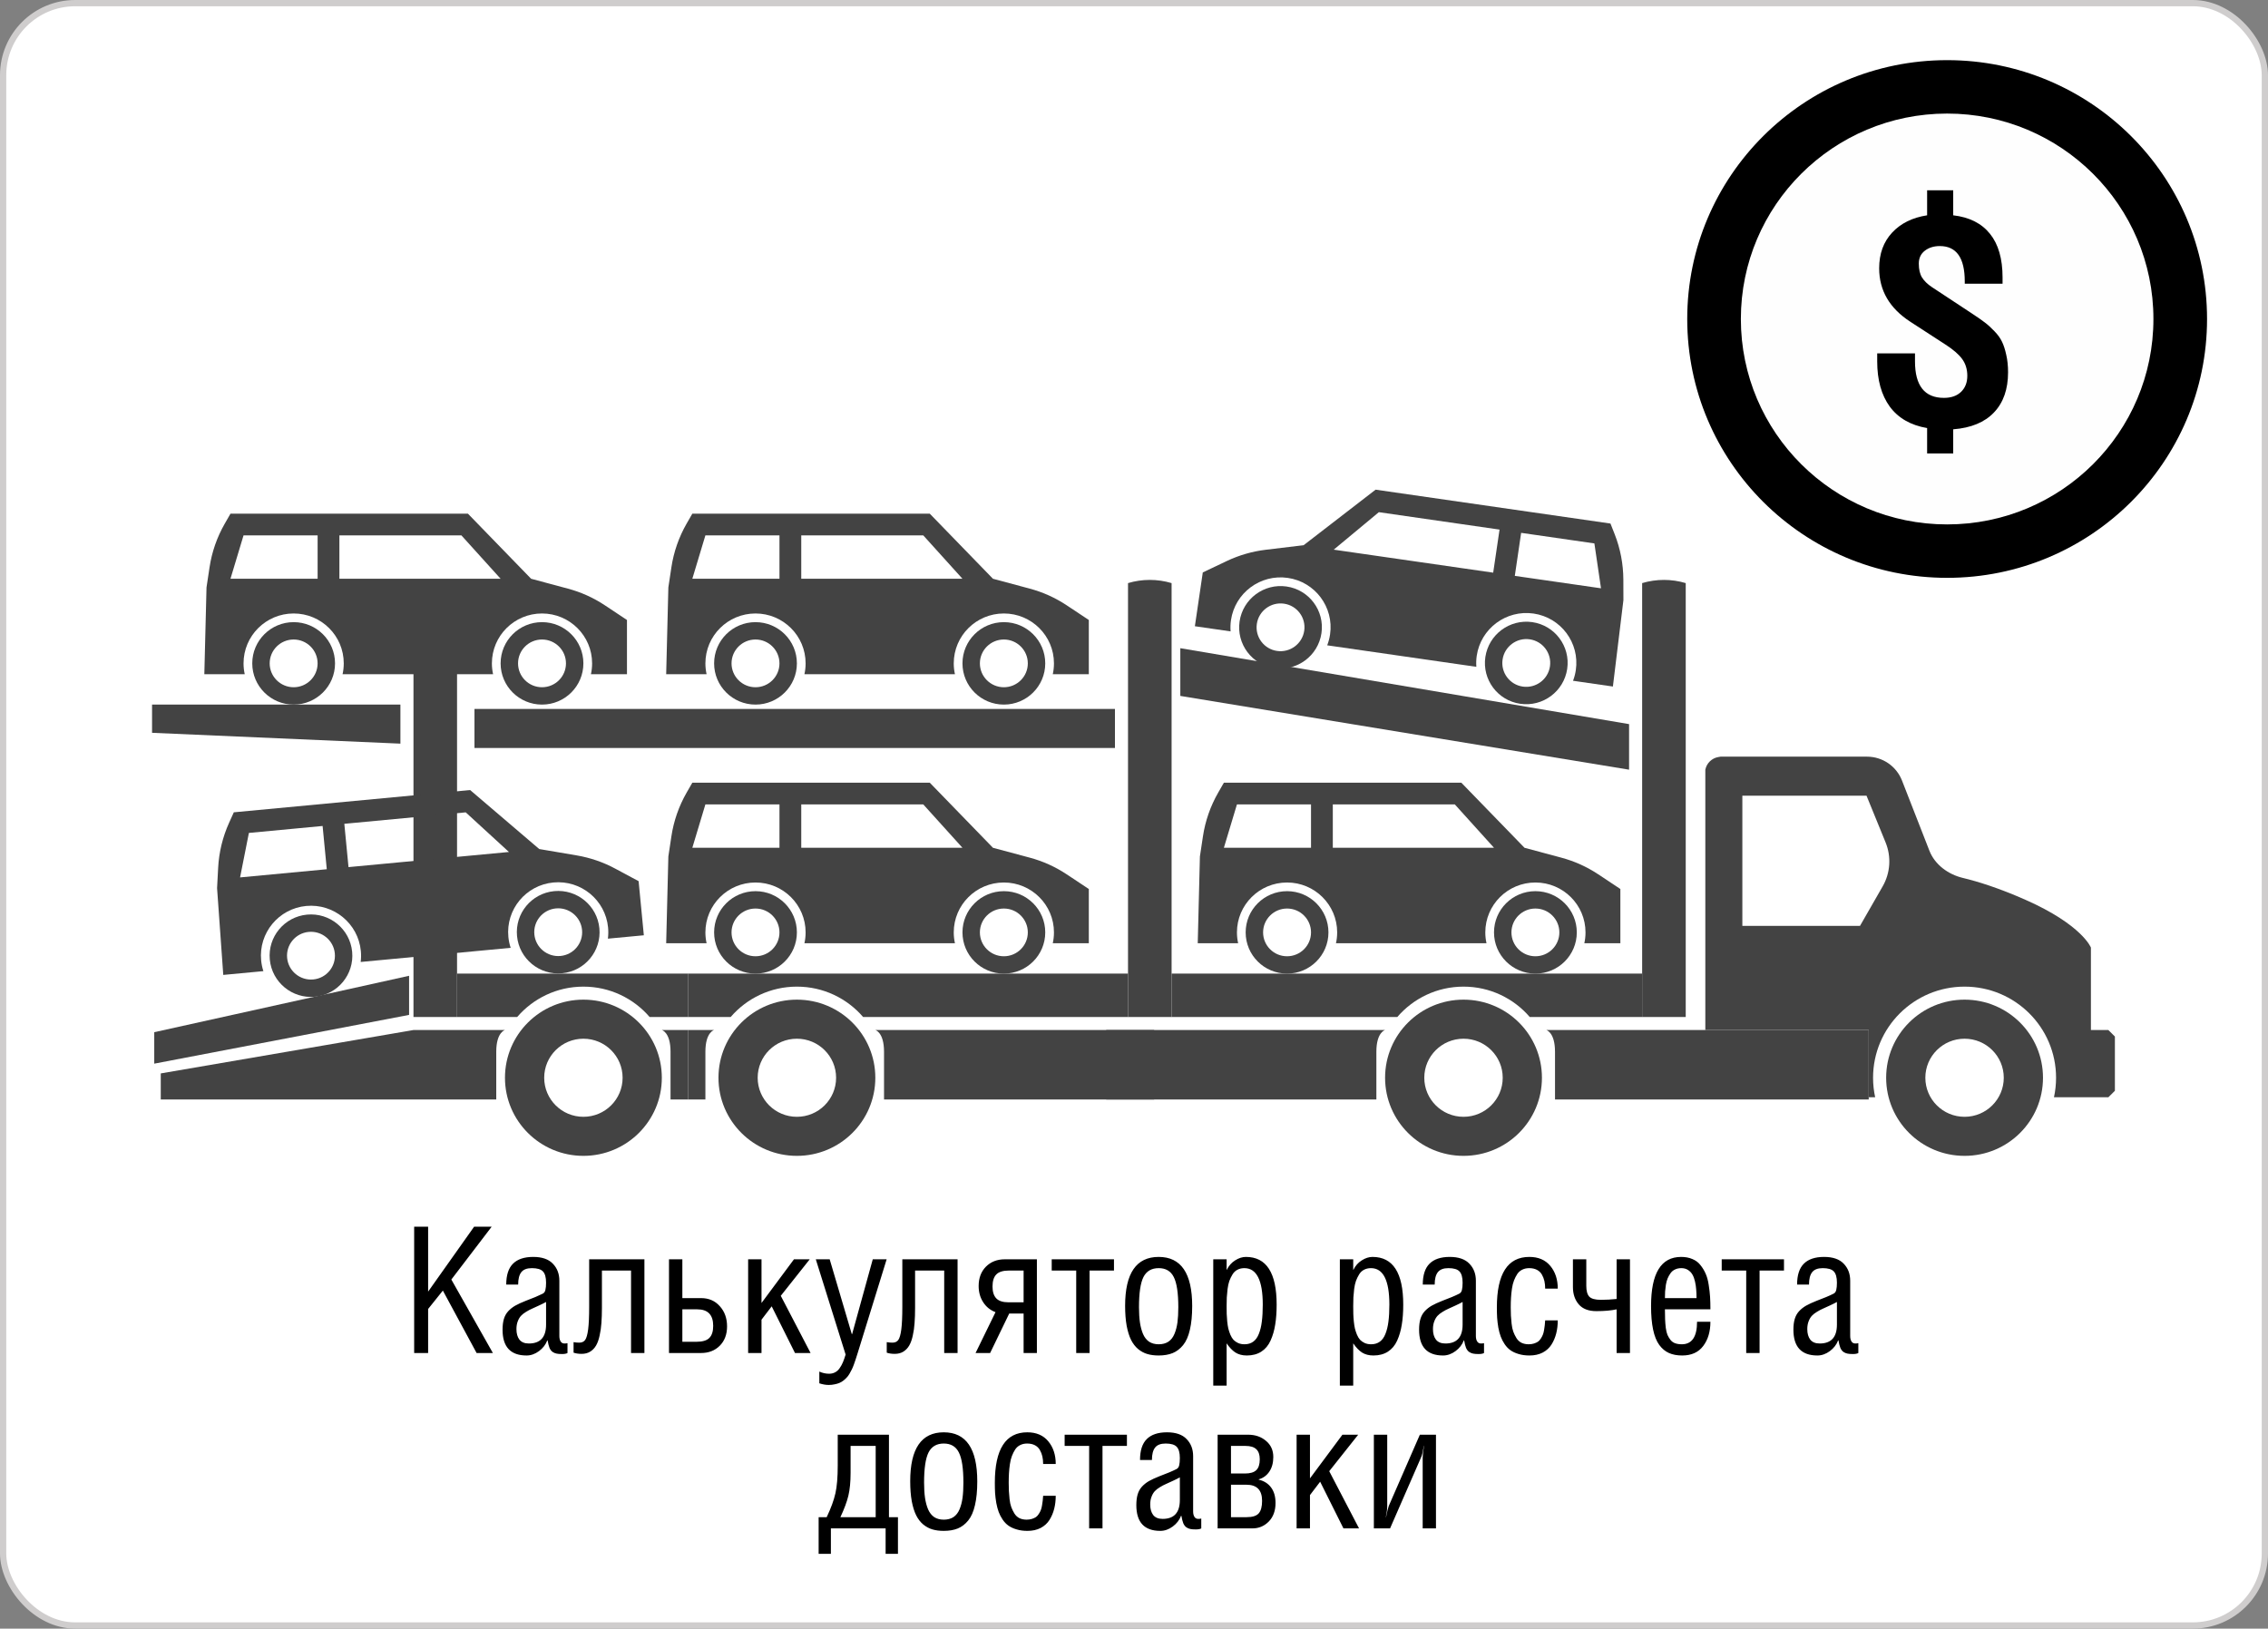 <svg width="181" height="130" viewBox="0 0 181 130" fill="none" xmlns="http://www.w3.org/2000/svg">
<rect x="0" y="0" width="181" height="130" fill="#808080" stroke="none"/>
<rect x="0.25" y="0.25" width="180.5" height="129.5" rx="5.75" fill="white" stroke="#CFCDCD" stroke-width="0.5"/>
<path d="M33.053 108V97.917H34.167V103.099L37.838 97.917H39.239L36.02 102.135L39.335 108H38.036L35.343 103.017L34.167 104.486V108H33.053ZM40.107 106.141C40.107 105.808 40.142 105.525 40.21 105.293C40.278 105.056 40.392 104.849 40.552 104.671C40.716 104.493 40.905 104.343 41.119 104.22C41.338 104.097 41.62 103.967 41.967 103.83C42.532 103.62 42.976 103.434 43.3 103.27C43.418 103.215 43.493 103.115 43.525 102.969C43.562 102.823 43.58 102.629 43.58 102.388C43.58 101.959 43.496 101.659 43.327 101.485C43.163 101.312 42.869 101.226 42.445 101.226C42.053 101.226 41.773 101.333 41.605 101.547C41.436 101.761 41.352 102.091 41.352 102.538H40.401C40.401 101.782 40.581 101.226 40.941 100.87C41.301 100.51 41.839 100.33 42.555 100.33C43.257 100.33 43.778 100.51 44.12 100.87C44.467 101.226 44.64 101.679 44.64 102.23V106.64C44.64 106.822 44.674 106.968 44.742 107.077C44.811 107.187 44.913 107.241 45.05 107.241C45.136 107.241 45.216 107.232 45.289 107.214V108C45.198 108.055 45.052 108.082 44.852 108.082C44.669 108.082 44.526 108.071 44.421 108.048C44.316 108.03 44.211 107.986 44.106 107.918C44.002 107.845 43.917 107.736 43.853 107.59C43.794 107.439 43.744 107.241 43.703 106.995H43.676C43.548 107.332 43.327 107.617 43.013 107.85C42.698 108.082 42.368 108.198 42.022 108.198C40.745 108.198 40.107 107.512 40.107 106.141ZM41.215 106.093C41.215 106.444 41.295 106.724 41.454 106.934C41.618 107.139 41.869 107.241 42.206 107.241C43.122 107.241 43.58 106.738 43.58 105.73V103.926C43.425 104.012 43.238 104.106 43.02 104.206C42.805 104.306 42.621 104.391 42.466 104.459C42.315 104.523 42.156 104.607 41.987 104.712C41.819 104.812 41.682 104.919 41.577 105.033C41.472 105.147 41.386 105.295 41.317 105.478C41.249 105.655 41.215 105.86 41.215 106.093ZM45.774 107.973V107.132C45.911 107.159 46.064 107.173 46.232 107.173C46.438 107.173 46.593 107.102 46.697 106.961C46.802 106.815 46.882 106.535 46.937 106.12C46.991 105.705 47.019 105.099 47.019 104.302V100.521H51.428V108H50.361V101.417H48.037V104.391C48.037 104.851 48.023 105.257 47.996 105.607C47.973 105.954 47.925 106.289 47.852 106.612C47.784 106.931 47.691 107.193 47.572 107.398C47.454 107.604 47.297 107.768 47.101 107.891C46.909 108.009 46.681 108.068 46.417 108.068C46.166 108.068 45.952 108.036 45.774 107.973ZM53.39 108V100.521H54.456V103.618H55.953C56.564 103.618 57.061 103.832 57.443 104.261C57.831 104.689 58.024 105.227 58.024 105.874C58.024 106.512 57.831 107.027 57.443 107.419C57.056 107.806 56.559 108 55.953 108H53.39ZM54.456 107.104H55.577C56.065 107.104 56.409 107.002 56.609 106.797C56.815 106.592 56.917 106.271 56.917 105.833C56.917 104.953 56.493 104.514 55.645 104.514H54.456V107.104ZM59.706 108V100.521H60.773V104.008L63.363 100.521H64.621L62.311 103.434L64.689 108H63.445L61.586 104.274L60.773 105.341V108H59.706ZM65.106 100.521H66.214L67.978 106.489H68.005L69.652 100.521H70.76L68.436 108.041C68.381 108.228 68.333 108.378 68.292 108.492C68.255 108.606 68.208 108.745 68.148 108.909C68.089 109.073 68.034 109.205 67.984 109.306C67.934 109.406 67.873 109.52 67.8 109.647C67.727 109.775 67.652 109.878 67.574 109.955C67.501 110.037 67.412 110.119 67.308 110.201C67.203 110.283 67.093 110.347 66.98 110.393C66.87 110.438 66.743 110.475 66.597 110.502C66.455 110.534 66.303 110.55 66.139 110.55C65.906 110.55 65.656 110.507 65.387 110.42V109.483C65.637 109.597 65.897 109.654 66.166 109.654C66.348 109.654 66.51 109.616 66.651 109.538C66.793 109.465 66.913 109.354 67.014 109.203C67.118 109.053 67.205 108.896 67.273 108.731C67.342 108.567 67.412 108.365 67.485 108.123L65.106 100.521ZM70.767 107.973V107.132C70.903 107.159 71.056 107.173 71.225 107.173C71.43 107.173 71.585 107.102 71.689 106.961C71.794 106.815 71.874 106.535 71.929 106.12C71.983 105.705 72.011 105.099 72.011 104.302V100.521H76.42V108H75.353V101.417H73.029V104.391C73.029 104.851 73.016 105.257 72.988 105.607C72.966 105.954 72.918 106.289 72.845 106.612C72.776 106.931 72.683 107.193 72.564 107.398C72.446 107.604 72.289 107.768 72.093 107.891C71.901 108.009 71.674 108.068 71.409 108.068C71.159 108.068 70.944 108.036 70.767 107.973ZM77.856 108L79.448 104.739C79.034 104.584 78.705 104.32 78.464 103.946C78.222 103.573 78.102 103.142 78.102 102.654C78.102 102.016 78.295 101.501 78.683 101.109C79.075 100.717 79.574 100.521 80.18 100.521H82.75V108H81.69V104.849H80.542L79.018 108H77.856ZM79.209 102.695C79.209 103.115 79.309 103.429 79.51 103.639C79.71 103.848 80.036 103.953 80.487 103.953H81.69V101.417H80.528C80.05 101.417 79.71 101.522 79.51 101.731C79.309 101.937 79.209 102.258 79.209 102.695ZM83.933 101.417V100.521H88.902V101.417H86.954V108H85.888V101.417H83.933ZM89.791 104.233C89.791 101.631 90.684 100.33 92.471 100.33C94.253 100.33 95.144 101.636 95.144 104.247C95.144 104.994 95.082 105.628 94.959 106.147C94.841 106.667 94.66 107.075 94.419 107.371C94.177 107.667 93.899 107.879 93.585 108.007C93.27 108.134 92.899 108.198 92.471 108.198C92.133 108.198 91.833 108.16 91.568 108.082C91.304 108.005 91.058 107.872 90.83 107.686C90.607 107.499 90.42 107.257 90.269 106.961C90.119 106.66 90.001 106.282 89.914 105.826C89.832 105.366 89.791 104.835 89.791 104.233ZM90.898 104.343C90.898 104.808 90.924 105.213 90.974 105.56C91.024 105.901 91.106 106.209 91.22 106.482C91.338 106.751 91.5 106.956 91.705 107.098C91.915 107.234 92.17 107.303 92.471 107.303C92.776 107.303 93.034 107.234 93.243 107.098C93.453 106.956 93.615 106.749 93.728 106.476C93.843 106.202 93.922 105.897 93.968 105.56C94.013 105.218 94.036 104.812 94.036 104.343C94.036 103.213 93.915 102.41 93.674 101.937C93.437 101.463 93.036 101.226 92.471 101.226C91.901 101.226 91.496 101.463 91.254 101.937C91.017 102.41 90.898 103.213 90.898 104.343ZM96.825 110.604V100.521H97.892V101.362H97.905C98.065 101.034 98.288 100.781 98.575 100.604C98.862 100.421 99.147 100.33 99.43 100.33C101.066 100.33 101.884 101.599 101.884 104.138C101.884 104.739 101.845 105.272 101.768 105.737C101.695 106.202 101.572 106.626 101.398 107.009C101.225 107.392 100.979 107.686 100.66 107.891C100.341 108.096 99.956 108.198 99.505 108.198C99.145 108.198 98.84 108.118 98.589 107.959C98.343 107.795 98.11 107.551 97.892 107.228V110.604H96.825ZM97.892 104.247C97.892 104.489 97.894 104.698 97.898 104.876C97.903 105.049 97.917 105.25 97.939 105.478C97.962 105.701 97.992 105.892 98.028 106.052C98.069 106.211 98.124 106.375 98.192 106.544C98.265 106.713 98.35 106.849 98.445 106.954C98.546 107.054 98.669 107.139 98.814 107.207C98.965 107.271 99.133 107.303 99.32 107.303C99.594 107.303 99.824 107.234 100.011 107.098C100.202 106.961 100.353 106.754 100.462 106.476C100.576 106.193 100.656 105.865 100.701 105.491C100.751 105.113 100.776 104.662 100.776 104.138C100.776 102.196 100.286 101.226 99.307 101.226C99.097 101.226 98.912 101.269 98.753 101.355C98.593 101.438 98.463 101.561 98.363 101.725C98.263 101.889 98.179 102.062 98.11 102.244C98.047 102.426 97.999 102.643 97.967 102.894C97.939 103.14 97.919 103.363 97.905 103.563C97.896 103.764 97.892 103.992 97.892 104.247ZM106.929 110.604V100.521H107.995V101.362H108.009C108.168 101.034 108.392 100.781 108.679 100.604C108.966 100.421 109.251 100.33 109.533 100.33C111.169 100.33 111.987 101.599 111.987 104.138C111.987 104.739 111.949 105.272 111.871 105.737C111.798 106.202 111.675 106.626 111.502 107.009C111.329 107.392 111.083 107.686 110.764 107.891C110.445 108.096 110.06 108.198 109.608 108.198C109.248 108.198 108.943 108.118 108.692 107.959C108.446 107.795 108.214 107.551 107.995 107.228V110.604H106.929ZM107.995 104.247C107.995 104.489 107.997 104.698 108.002 104.876C108.007 105.049 108.02 105.25 108.043 105.478C108.066 105.701 108.095 105.892 108.132 106.052C108.173 106.211 108.228 106.375 108.296 106.544C108.369 106.713 108.453 106.849 108.549 106.954C108.649 107.054 108.772 107.139 108.918 107.207C109.068 107.271 109.237 107.303 109.424 107.303C109.697 107.303 109.927 107.234 110.114 107.098C110.306 106.961 110.456 106.754 110.565 106.476C110.679 106.193 110.759 105.865 110.805 105.491C110.855 105.113 110.88 104.662 110.88 104.138C110.88 102.196 110.39 101.226 109.41 101.226C109.201 101.226 109.016 101.269 108.856 101.355C108.697 101.438 108.567 101.561 108.467 101.725C108.367 101.889 108.282 102.062 108.214 102.244C108.15 102.426 108.102 102.643 108.07 102.894C108.043 103.14 108.022 103.363 108.009 103.563C108 103.764 107.995 103.992 107.995 104.247ZM113.252 106.141C113.252 105.808 113.286 105.525 113.355 105.293C113.423 105.056 113.537 104.849 113.696 104.671C113.86 104.493 114.049 104.343 114.264 104.22C114.482 104.097 114.765 103.967 115.111 103.83C115.676 103.62 116.121 103.434 116.444 103.27C116.563 103.215 116.638 103.115 116.67 102.969C116.706 102.823 116.725 102.629 116.725 102.388C116.725 101.959 116.64 101.659 116.472 101.485C116.308 101.312 116.014 101.226 115.59 101.226C115.198 101.226 114.918 101.333 114.749 101.547C114.58 101.761 114.496 102.091 114.496 102.538H113.546C113.546 101.782 113.726 101.226 114.086 100.87C114.446 100.51 114.984 100.33 115.699 100.33C116.401 100.33 116.923 100.51 117.265 100.87C117.611 101.226 117.784 101.679 117.784 102.23V106.64C117.784 106.822 117.818 106.968 117.887 107.077C117.955 107.187 118.058 107.241 118.194 107.241C118.281 107.241 118.361 107.232 118.434 107.214V108C118.342 108.055 118.197 108.082 117.996 108.082C117.814 108.082 117.67 108.071 117.565 108.048C117.461 108.03 117.356 107.986 117.251 107.918C117.146 107.845 117.062 107.736 116.998 107.59C116.939 107.439 116.889 107.241 116.848 106.995H116.82C116.693 107.332 116.472 107.617 116.157 107.85C115.843 108.082 115.512 108.198 115.166 108.198C113.89 108.198 113.252 107.512 113.252 106.141ZM114.359 106.093C114.359 106.444 114.439 106.724 114.599 106.934C114.763 107.139 115.013 107.241 115.351 107.241C116.267 107.241 116.725 106.738 116.725 105.73V103.926C116.57 104.012 116.383 104.106 116.164 104.206C115.95 104.306 115.765 104.391 115.61 104.459C115.46 104.523 115.3 104.607 115.132 104.712C114.963 104.812 114.827 104.919 114.722 105.033C114.617 105.147 114.53 105.295 114.462 105.478C114.394 105.655 114.359 105.86 114.359 106.093ZM119.459 104.363C119.459 101.674 120.323 100.33 122.05 100.33C122.77 100.33 123.328 100.569 123.725 101.048C124.121 101.526 124.319 102.13 124.319 102.859H123.314C123.314 102.641 123.294 102.44 123.253 102.258C123.212 102.076 123.146 101.905 123.055 101.745C122.964 101.581 122.831 101.453 122.658 101.362C122.485 101.271 122.278 101.226 122.036 101.226C121.831 101.226 121.646 101.267 121.482 101.349C121.323 101.426 121.191 101.542 121.086 101.697C120.986 101.852 120.899 102.023 120.826 102.21C120.753 102.397 120.699 102.616 120.662 102.866C120.626 103.117 120.601 103.358 120.587 103.591C120.573 103.823 120.566 104.081 120.566 104.363C120.566 104.614 120.571 104.83 120.58 105.013C120.589 105.19 120.607 105.407 120.635 105.662C120.662 105.913 120.708 106.125 120.771 106.298C120.835 106.471 120.917 106.64 121.018 106.804C121.118 106.968 121.25 107.093 121.414 107.18C121.583 107.262 121.776 107.303 121.995 107.303C122.155 107.303 122.298 107.282 122.426 107.241C122.553 107.2 122.66 107.15 122.747 107.091C122.834 107.027 122.909 106.943 122.973 106.838C123.041 106.733 123.093 106.633 123.13 106.537C123.171 106.437 123.203 106.314 123.226 106.168C123.253 106.022 123.271 105.897 123.28 105.792C123.294 105.683 123.305 105.55 123.314 105.396H124.319C124.319 105.765 124.278 106.111 124.196 106.435C124.114 106.758 123.989 107.054 123.82 107.323C123.652 107.592 123.417 107.806 123.116 107.966C122.815 108.121 122.465 108.198 122.063 108.198C121.744 108.198 121.457 108.16 121.202 108.082C120.947 108.009 120.728 107.909 120.546 107.781C120.368 107.654 120.213 107.492 120.081 107.296C119.949 107.1 119.844 106.897 119.767 106.688C119.689 106.478 119.625 106.239 119.575 105.97C119.53 105.696 119.498 105.437 119.48 105.19C119.466 104.94 119.459 104.664 119.459 104.363ZM125.529 102.736V100.521H126.596V102.641C126.596 103.042 126.675 103.329 126.835 103.502C126.999 103.671 127.307 103.755 127.758 103.755C128.177 103.755 128.596 103.732 129.016 103.687V100.521H130.082V108H129.016V104.514C128.587 104.609 128.047 104.657 127.396 104.657C126.771 104.657 126.304 104.477 125.994 104.117C125.684 103.753 125.529 103.292 125.529 102.736ZM131.764 104.247C131.764 101.636 132.563 100.33 134.163 100.33C134.505 100.33 134.806 100.387 135.065 100.501C135.33 100.61 135.544 100.772 135.708 100.986C135.877 101.196 136.016 101.426 136.125 101.677C136.234 101.923 136.314 102.217 136.364 102.559C136.419 102.9 136.455 103.219 136.474 103.516C136.492 103.807 136.501 104.14 136.501 104.514H132.871C132.871 104.837 132.876 105.106 132.885 105.32C132.894 105.535 132.912 105.758 132.939 105.99C132.971 106.223 133.017 106.412 133.076 106.558C133.14 106.699 133.22 106.831 133.315 106.954C133.411 107.077 133.534 107.166 133.685 107.221C133.835 107.275 134.013 107.303 134.218 107.303C135.029 107.303 135.435 106.703 135.435 105.505H136.501C136.501 106.289 136.31 106.934 135.927 107.439C135.549 107.945 134.988 108.198 134.245 108.198C133.84 108.198 133.489 108.132 133.192 108C132.896 107.868 132.639 107.654 132.42 107.357C132.201 107.057 132.037 106.649 131.928 106.134C131.818 105.614 131.764 104.985 131.764 104.247ZM132.871 103.618H135.394C135.394 103.363 135.384 103.133 135.366 102.928C135.353 102.723 135.321 102.511 135.271 102.292C135.22 102.069 135.152 101.884 135.065 101.738C134.979 101.588 134.86 101.465 134.71 101.369C134.56 101.273 134.382 101.226 134.177 101.226C133.99 101.226 133.821 101.262 133.671 101.335C133.525 101.403 133.407 101.504 133.315 101.636C133.224 101.763 133.147 101.902 133.083 102.053C133.024 102.199 132.978 102.369 132.946 102.565C132.919 102.757 132.898 102.932 132.885 103.092C132.876 103.251 132.871 103.427 132.871 103.618ZM137.403 101.417V100.521H142.373V101.417H140.425V108H139.358V101.417H137.403ZM143.125 106.141C143.125 105.808 143.159 105.525 143.228 105.293C143.296 105.056 143.41 104.849 143.569 104.671C143.733 104.493 143.923 104.343 144.137 104.22C144.355 104.097 144.638 103.967 144.984 103.83C145.549 103.62 145.994 103.434 146.317 103.27C146.436 103.215 146.511 103.115 146.543 102.969C146.579 102.823 146.598 102.629 146.598 102.388C146.598 101.959 146.513 101.659 146.345 101.485C146.181 101.312 145.887 101.226 145.463 101.226C145.071 101.226 144.791 101.333 144.622 101.547C144.453 101.761 144.369 102.091 144.369 102.538H143.419C143.419 101.782 143.599 101.226 143.959 100.87C144.319 100.51 144.857 100.33 145.572 100.33C146.274 100.33 146.796 100.51 147.138 100.87C147.484 101.226 147.657 101.679 147.657 102.23V106.64C147.657 106.822 147.691 106.968 147.76 107.077C147.828 107.187 147.931 107.241 148.067 107.241C148.154 107.241 148.234 107.232 148.307 107.214V108C148.216 108.055 148.07 108.082 147.869 108.082C147.687 108.082 147.543 108.071 147.438 108.048C147.334 108.03 147.229 107.986 147.124 107.918C147.019 107.845 146.935 107.736 146.871 107.59C146.812 107.439 146.762 107.241 146.721 106.995H146.693C146.566 107.332 146.345 107.617 146.03 107.85C145.716 108.082 145.385 108.198 145.039 108.198C143.763 108.198 143.125 107.512 143.125 106.141ZM144.232 106.093C144.232 106.444 144.312 106.724 144.472 106.934C144.636 107.139 144.886 107.241 145.224 107.241C146.14 107.241 146.598 106.738 146.598 105.73V103.926C146.443 104.012 146.256 104.106 146.037 104.206C145.823 104.306 145.638 104.391 145.483 104.459C145.333 104.523 145.174 104.607 145.005 104.712C144.836 104.812 144.7 104.919 144.595 105.033C144.49 105.147 144.403 105.295 144.335 105.478C144.267 105.655 144.232 105.86 144.232 106.093ZM65.332 121.104H65.975C66.316 120.384 66.549 119.749 66.672 119.197C66.795 118.646 66.856 117.91 66.856 116.989V114.521H70.944V121.104H71.662V124.03H70.678V122H66.31V124.03H65.332V121.104ZM67.068 121.104H69.885V115.417H67.882V117.563C67.882 118.293 67.823 118.903 67.704 119.396C67.586 119.883 67.374 120.453 67.068 121.104ZM72.64 118.233C72.64 115.631 73.533 114.33 75.319 114.33C77.101 114.33 77.992 115.636 77.992 118.247C77.992 118.994 77.931 119.628 77.808 120.147C77.689 120.667 77.509 121.075 77.268 121.371C77.026 121.667 76.748 121.879 76.434 122.007C76.119 122.134 75.748 122.198 75.319 122.198C74.982 122.198 74.681 122.16 74.417 122.082C74.153 122.005 73.907 121.872 73.679 121.686C73.455 121.499 73.269 121.257 73.118 120.961C72.968 120.66 72.849 120.282 72.763 119.826C72.681 119.366 72.64 118.835 72.64 118.233ZM73.747 118.343C73.747 118.808 73.772 119.213 73.822 119.56C73.872 119.901 73.954 120.209 74.068 120.482C74.187 120.751 74.349 120.956 74.554 121.098C74.763 121.234 75.019 121.303 75.319 121.303C75.625 121.303 75.882 121.234 76.092 121.098C76.301 120.956 76.463 120.749 76.577 120.476C76.691 120.202 76.771 119.897 76.816 119.56C76.862 119.218 76.885 118.812 76.885 118.343C76.885 117.213 76.764 116.41 76.522 115.937C76.285 115.463 75.884 115.226 75.319 115.226C74.75 115.226 74.344 115.463 74.103 115.937C73.866 116.41 73.747 117.213 73.747 118.343ZM79.394 118.363C79.394 115.674 80.257 114.33 81.984 114.33C82.704 114.33 83.263 114.569 83.659 115.048C84.056 115.526 84.254 116.13 84.254 116.859H83.249C83.249 116.641 83.228 116.44 83.188 116.258C83.147 116.076 83.08 115.905 82.989 115.745C82.898 115.581 82.766 115.453 82.593 115.362C82.42 115.271 82.212 115.226 81.971 115.226C81.766 115.226 81.581 115.267 81.417 115.349C81.257 115.426 81.125 115.542 81.02 115.697C80.92 115.852 80.834 116.023 80.761 116.21C80.688 116.397 80.633 116.616 80.597 116.866C80.56 117.117 80.535 117.358 80.522 117.591C80.508 117.823 80.501 118.081 80.501 118.363C80.501 118.614 80.505 118.83 80.515 119.013C80.524 119.19 80.542 119.407 80.569 119.662C80.597 119.913 80.642 120.125 80.706 120.298C80.77 120.471 80.852 120.64 80.952 120.804C81.052 120.968 81.185 121.093 81.349 121.18C81.517 121.262 81.711 121.303 81.93 121.303C82.089 121.303 82.233 121.282 82.36 121.241C82.488 121.2 82.595 121.15 82.682 121.091C82.768 121.027 82.843 120.943 82.907 120.838C82.976 120.733 83.028 120.633 83.064 120.537C83.106 120.437 83.137 120.314 83.16 120.168C83.188 120.022 83.206 119.897 83.215 119.792C83.228 119.683 83.24 119.55 83.249 119.396H84.254C84.254 119.765 84.213 120.111 84.131 120.435C84.049 120.758 83.924 121.054 83.755 121.323C83.586 121.592 83.352 121.806 83.051 121.966C82.75 122.121 82.399 122.198 81.998 122.198C81.679 122.198 81.392 122.16 81.137 122.082C80.882 122.009 80.663 121.909 80.481 121.781C80.303 121.654 80.148 121.492 80.016 121.296C79.883 121.1 79.779 120.897 79.701 120.688C79.624 120.478 79.56 120.239 79.51 119.97C79.464 119.696 79.432 119.437 79.414 119.19C79.4 118.94 79.394 118.664 79.394 118.363ZM84.965 115.417V114.521H89.935V115.417H87.986V122H86.92V115.417H84.965ZM90.686 120.141C90.686 119.808 90.721 119.525 90.789 119.293C90.857 119.056 90.971 118.849 91.131 118.671C91.295 118.493 91.484 118.343 91.698 118.22C91.917 118.097 92.2 117.967 92.546 117.83C93.111 117.62 93.555 117.434 93.879 117.27C93.997 117.215 94.073 117.115 94.105 116.969C94.141 116.823 94.159 116.629 94.159 116.388C94.159 115.959 94.075 115.659 93.906 115.485C93.742 115.312 93.448 115.226 93.024 115.226C92.632 115.226 92.352 115.333 92.184 115.547C92.015 115.761 91.931 116.091 91.931 116.538H90.981C90.981 115.782 91.16 115.226 91.52 114.87C91.88 114.51 92.418 114.33 93.134 114.33C93.836 114.33 94.357 114.51 94.699 114.87C95.046 115.226 95.219 115.679 95.219 116.23V120.64C95.219 120.822 95.253 120.968 95.321 121.077C95.39 121.187 95.492 121.241 95.629 121.241C95.716 121.241 95.795 121.232 95.868 121.214V122C95.777 122.055 95.631 122.082 95.431 122.082C95.248 122.082 95.105 122.071 95 122.048C94.895 122.03 94.79 121.986 94.686 121.918C94.581 121.845 94.496 121.736 94.433 121.59C94.373 121.439 94.323 121.241 94.282 120.995H94.255C94.127 121.332 93.906 121.617 93.592 121.85C93.277 122.082 92.947 122.198 92.601 122.198C91.325 122.198 90.686 121.512 90.686 120.141ZM91.794 120.093C91.794 120.444 91.874 120.724 92.033 120.934C92.197 121.139 92.448 121.241 92.785 121.241C93.701 121.241 94.159 120.738 94.159 119.73V117.926C94.004 118.012 93.817 118.106 93.599 118.206C93.384 118.306 93.2 118.391 93.045 118.459C92.894 118.523 92.735 118.607 92.566 118.712C92.398 118.812 92.261 118.919 92.156 119.033C92.051 119.147 91.965 119.295 91.897 119.478C91.828 119.655 91.794 119.86 91.794 120.093ZM97.174 122V114.521H99.601C100.175 114.521 100.653 114.686 101.036 115.014C101.424 115.337 101.617 115.766 101.617 116.299C101.617 116.768 101.51 117.16 101.296 117.475C101.082 117.785 100.801 117.987 100.455 118.083V118.11C100.879 118.211 101.207 118.418 101.439 118.732C101.676 119.047 101.795 119.459 101.795 119.97C101.795 120.59 101.615 121.084 101.255 121.453C100.895 121.818 100.46 122 99.949 122H97.174ZM98.24 121.104H99.484C99.954 121.104 100.277 121.002 100.455 120.797C100.633 120.592 100.722 120.259 100.722 119.799C100.722 118.942 100.305 118.514 99.471 118.514H98.24V121.104ZM98.24 117.618H99.361C99.772 117.618 100.07 117.529 100.257 117.352C100.444 117.174 100.537 116.884 100.537 116.483C100.537 116.119 100.444 115.85 100.257 115.677C100.075 115.504 99.79 115.417 99.402 115.417H98.24V117.618ZM103.477 122V114.521H104.543V118.008L107.134 114.521H108.392L106.081 117.434L108.46 122H107.216L105.356 118.274L104.543 119.341V122H103.477ZM109.643 122V114.521H110.709V120.209C110.709 120.451 110.673 120.749 110.6 121.104H110.613C110.704 120.649 110.777 120.35 110.832 120.209L113.313 114.521H114.599V122H113.539V116.333C113.539 116.137 113.576 115.827 113.648 115.403H113.635C113.557 115.877 113.482 116.187 113.409 116.333L110.935 122H109.643Z" fill="black"/>
<path d="M177.782 25.463C177.782 37.779 167.759 47.764 155.394 47.764C143.029 47.764 133.005 37.779 133.005 25.463C133.005 13.146 143.029 3.162 155.394 3.162C167.759 3.162 177.782 13.146 177.782 25.463Z" fill="black"/>
<path fill-rule="evenodd" clip-rule="evenodd" d="M155.393 4.801C143.938 4.801 134.651 14.051 134.651 25.462C134.651 36.873 143.938 46.124 155.393 46.124C166.849 46.124 176.136 36.873 176.136 25.462C176.136 14.051 166.849 4.801 155.393 4.801ZM131.359 25.462C131.359 12.24 142.119 1.521 155.393 1.521C168.668 1.521 179.428 12.24 179.428 25.462C179.428 38.684 168.668 49.403 155.393 49.403C142.119 49.403 131.359 38.684 131.359 25.462Z" fill="white"/>
<path d="M171.856 25.463C171.856 34.519 164.485 41.86 155.393 41.86C146.301 41.86 138.931 34.519 138.931 25.463C138.931 16.406 146.301 9.065 155.393 9.065C164.485 9.065 171.856 16.406 171.856 25.463Z" fill="#FEFEFE"/>
<path d="M149.812 28.844V28.205H152.828V28.844C152.828 30.787 153.597 31.759 155.135 31.759C155.72 31.759 156.178 31.598 156.508 31.276C156.838 30.955 157.003 30.529 157.003 29.999C157.003 29.483 156.868 29.038 156.598 28.665C156.328 28.291 155.885 27.906 155.27 27.51L152.456 25.683C150.798 24.607 149.969 23.183 149.969 21.412C149.969 20.254 150.315 19.305 151.005 18.565C151.695 17.825 152.625 17.366 153.796 17.186V15.191H155.878V17.186C157.168 17.336 158.147 17.829 158.815 18.666C159.482 19.495 159.816 20.654 159.816 22.141V22.645H156.8V22.466C156.8 20.583 156.136 19.641 154.808 19.641C154.336 19.641 153.938 19.764 153.616 20.011C153.293 20.258 153.132 20.601 153.132 21.042C153.132 21.506 153.218 21.875 153.39 22.152C153.563 22.428 153.829 22.686 154.189 22.925L157.419 25.055C157.839 25.332 158.166 25.56 158.398 25.739C158.638 25.918 158.893 26.15 159.164 26.434C159.434 26.71 159.636 26.991 159.771 27.275C159.906 27.551 160.019 27.899 160.109 28.317C160.206 28.728 160.255 29.195 160.255 29.718C160.255 31.071 159.88 32.14 159.13 32.924C158.387 33.709 157.303 34.157 155.878 34.269V36.197H153.796V34.169C152.483 33.944 151.489 33.373 150.813 32.453C150.146 31.534 149.812 30.331 149.812 28.844Z" fill="black"/>
<path fill-rule="evenodd" clip-rule="evenodd" d="M46.559 92.263C50.015 92.263 52.818 89.472 52.818 86.029C52.818 82.586 50.015 79.794 46.559 79.794C43.102 79.794 40.3 82.586 40.3 86.029C40.3 89.472 43.102 92.263 46.559 92.263ZM46.559 89.146C48.287 89.146 49.688 87.75 49.688 86.029C49.688 84.307 48.287 82.912 46.559 82.912C44.831 82.912 43.43 84.307 43.43 86.029C43.43 87.75 44.831 89.146 46.559 89.146Z" fill="#434343"/>
<path fill-rule="evenodd" clip-rule="evenodd" d="M63.597 92.263C67.053 92.263 69.856 89.472 69.856 86.029C69.856 82.586 67.053 79.794 63.597 79.794C60.14 79.794 57.338 82.586 57.338 86.029C57.338 89.472 60.14 92.263 63.597 92.263ZM63.596 89.146C65.325 89.146 66.726 87.75 66.726 86.029C66.726 84.307 65.325 82.912 63.596 82.912C61.868 82.912 60.467 84.307 60.467 86.029C60.467 87.75 61.868 89.146 63.596 89.146Z" fill="#434343"/>
<path fill-rule="evenodd" clip-rule="evenodd" d="M116.797 92.263C120.254 92.263 123.056 89.472 123.056 86.029C123.056 82.586 120.254 79.794 116.797 79.794C113.34 79.794 110.538 82.586 110.538 86.029C110.538 89.472 113.34 92.263 116.797 92.263ZM116.797 89.146C118.525 89.146 119.926 87.75 119.926 86.029C119.926 84.307 118.525 82.912 116.797 82.912C115.069 82.912 113.667 84.307 113.667 86.029C113.667 87.75 115.069 89.146 116.797 89.146Z" fill="#434343"/>
<path fill-rule="evenodd" clip-rule="evenodd" d="M156.784 92.263C160.241 92.263 163.043 89.472 163.043 86.029C163.043 82.586 160.241 79.794 156.784 79.794C153.328 79.794 150.526 82.586 150.526 86.029C150.526 89.472 153.328 92.263 156.784 92.263ZM156.784 89.146C158.512 89.146 159.913 87.75 159.913 86.029C159.913 84.307 158.512 82.912 156.784 82.912C155.056 82.912 153.654 84.307 153.654 86.029C153.654 87.75 155.056 89.146 156.784 89.146Z" fill="#434343"/>
<path d="M69.856 82.219H92.109V87.761H70.551C70.551 87.761 70.551 85.509 70.551 83.951C70.551 82.392 69.856 82.219 69.856 82.219Z" fill="#434343"/>
<path d="M52.818 82.219H54.904V87.761H53.513C53.513 87.761 53.513 85.509 53.513 83.951C53.513 82.392 52.818 82.219 52.818 82.219Z" fill="#434343"/>
<path d="M56.99 82.219H54.904V87.761H56.295C56.295 87.761 56.295 85.509 56.295 83.951C56.295 82.392 56.99 82.219 56.99 82.219Z" fill="#434343"/>
<path d="M40.3 82.219H32.998L12.83 85.682V87.761H39.604C39.604 87.761 39.604 85.509 39.604 83.951C39.604 82.392 40.3 82.219 40.3 82.219Z" fill="#434343"/>
<path d="M110.538 82.219H88.284V87.761H109.843C109.843 87.761 109.843 85.509 109.843 83.951C109.843 82.392 110.538 82.219 110.538 82.219Z" fill="#434343"/>
<path d="M123.404 82.219H149.135V87.761H124.099C124.099 87.761 124.099 85.509 124.099 83.951C124.099 82.392 123.404 82.219 123.404 82.219Z" fill="#434343"/>
<path fill-rule="evenodd" clip-rule="evenodd" d="M136.095 61.438V82.219H149.135V87.587H149.65C149.54 87.085 149.482 86.564 149.482 86.028C149.482 82.011 152.751 78.755 156.784 78.755C160.816 78.755 164.086 82.011 164.086 86.028C164.086 86.564 164.028 87.085 163.918 87.587H168.259L168.781 87.068V82.738L168.259 82.219H166.868V75.638C166.868 75.638 166.173 73.829 161.652 71.828C159.497 70.874 157.817 70.358 156.648 70.078C155.479 69.799 154.415 69.024 153.978 67.905L151.792 62.307C151.343 61.156 150.234 60.398 148.998 60.398H137.312L137.14 60.427C136.616 60.514 136.2 60.916 136.095 61.438ZM148.96 63.515H139.05V73.906H148.439L150.249 70.75C150.862 69.682 150.948 68.39 150.483 67.249L148.96 63.515Z" fill="#434343"/>
<path d="M131.053 46.544V46.544C132.188 46.205 133.396 46.205 134.531 46.544V46.544V81.18H131.053V46.544Z" fill="#434343"/>
<path d="M90.023 46.544V46.544C91.157 46.205 92.366 46.205 93.5 46.544V46.544V81.18H90.023V46.544Z" fill="#434343"/>
<path d="M32.998 46.544V46.544C34.132 46.205 35.341 46.205 36.475 46.544V46.544V81.18H32.998V46.544Z" fill="#434343"/>
<path fill-rule="evenodd" clip-rule="evenodd" d="M131.053 77.716H93.5V81.18H111.512C112.788 79.696 114.683 78.755 116.798 78.755C118.913 78.755 120.807 79.696 122.083 81.18H131.053V77.716Z" fill="#434343"/>
<path fill-rule="evenodd" clip-rule="evenodd" d="M90.023 77.716H54.904V81.18H58.312C59.587 79.696 61.482 78.755 63.597 78.755C65.712 78.755 67.606 79.696 68.882 81.18H90.023V77.716Z" fill="#434343"/>
<path fill-rule="evenodd" clip-rule="evenodd" d="M36.475 77.716H54.904V81.18H51.844C50.568 79.696 48.674 78.755 46.559 78.755C44.444 78.755 42.549 79.696 41.273 81.18H36.475V77.716Z" fill="#434343"/>
<path fill-rule="evenodd" clip-rule="evenodd" d="M16.307 53.818H19.263H19.531C19.469 53.539 19.436 53.249 19.436 52.952C19.436 50.752 21.227 48.969 23.435 48.969C25.643 48.969 27.434 50.752 27.434 52.952C27.434 53.249 27.401 53.539 27.339 53.818H39.351C39.289 53.539 39.256 53.249 39.256 52.952C39.256 50.752 41.046 48.969 43.255 48.969C45.463 48.969 47.254 50.752 47.254 52.952C47.254 53.249 47.221 53.539 47.159 53.818H50.036V49.488L48.269 48.315C47.367 47.716 46.373 47.267 45.327 46.987L42.386 46.198L37.344 41.003H18.394L17.938 41.798C17.32 42.875 16.908 44.057 16.723 45.285L16.481 46.891L16.307 53.818ZM27.086 42.734H36.822L39.952 46.198H27.086V42.734ZM25.348 42.734H19.436L18.393 46.198H25.348V42.734Z" fill="#434343"/>
<path fill-rule="evenodd" clip-rule="evenodd" d="M43.255 56.242C45.079 56.242 46.558 54.769 46.558 52.952C46.558 51.135 45.079 49.661 43.255 49.661C41.431 49.661 39.952 51.135 39.952 52.952C39.952 54.769 41.431 56.242 43.255 56.242ZM43.255 54.857C44.311 54.857 45.168 54.004 45.168 52.952C45.168 51.9 44.311 51.047 43.255 51.047C42.199 51.047 41.343 51.9 41.343 52.952C41.343 54.004 42.199 54.857 43.255 54.857Z" fill="#434343"/>
<path fill-rule="evenodd" clip-rule="evenodd" d="M23.435 56.242C25.259 56.242 26.738 54.769 26.738 52.952C26.738 51.135 25.259 49.661 23.435 49.661C21.611 49.661 20.132 51.135 20.132 52.952C20.132 54.769 21.611 56.242 23.435 56.242ZM23.435 54.857C24.491 54.857 25.347 54.004 25.347 52.952C25.347 51.9 24.491 51.047 23.435 51.047C22.379 51.047 21.522 51.9 21.522 52.952C21.522 54.004 22.379 54.857 23.435 54.857Z" fill="#434343"/>
<path fill-rule="evenodd" clip-rule="evenodd" d="M95.587 75.292H98.542H98.811C98.749 75.013 98.716 74.723 98.716 74.426C98.716 72.226 100.506 70.443 102.715 70.443C104.923 70.443 106.714 72.226 106.714 74.426C106.714 74.723 106.681 75.013 106.619 75.292H118.631C118.569 75.013 118.536 74.723 118.536 74.426C118.536 72.226 120.326 70.443 122.535 70.443C124.743 70.443 126.533 72.226 126.533 74.426C126.533 74.723 126.501 75.013 126.439 75.292H129.315V70.962L127.548 69.789C126.646 69.19 125.652 68.741 124.606 68.461L121.665 67.672L116.623 62.477H97.673L97.217 63.272C96.599 64.349 96.187 65.531 96.002 66.759L95.76 68.365L95.587 75.292ZM106.366 64.208H116.102L119.231 67.672H106.366V64.208ZM104.627 64.208H98.716L97.673 67.672H104.627V64.208Z" fill="#434343"/>
<path fill-rule="evenodd" clip-rule="evenodd" d="M122.535 77.716C124.359 77.716 125.838 76.243 125.838 74.426C125.838 72.609 124.359 71.135 122.535 71.135C120.71 71.135 119.231 72.609 119.231 74.426C119.231 76.243 120.71 77.716 122.535 77.716ZM122.534 76.331C123.59 76.331 124.446 75.478 124.446 74.426C124.446 73.374 123.59 72.521 122.534 72.521C121.478 72.521 120.622 73.374 120.622 74.426C120.622 75.478 121.478 76.331 122.534 76.331Z" fill="#434343"/>
<path fill-rule="evenodd" clip-rule="evenodd" d="M102.715 77.716C104.539 77.716 106.018 76.243 106.018 74.426C106.018 72.609 104.539 71.135 102.715 71.135C100.89 71.135 99.411 72.609 99.411 74.426C99.411 76.243 100.89 77.716 102.715 77.716ZM102.715 76.331C103.771 76.331 104.628 75.478 104.628 74.426C104.628 73.374 103.771 72.521 102.715 72.521C101.659 72.521 100.803 73.374 100.803 74.426C100.803 75.478 101.659 76.331 102.715 76.331Z" fill="#434343"/>
<path fill-rule="evenodd" clip-rule="evenodd" d="M53.165 75.292H56.121H56.39C56.328 75.013 56.295 74.723 56.295 74.426C56.295 72.226 58.086 70.443 60.294 70.443C62.502 70.443 64.293 72.226 64.293 74.426C64.293 74.723 64.26 75.013 64.198 75.292H76.21C76.148 75.013 76.115 74.723 76.115 74.426C76.115 72.226 77.905 70.443 80.114 70.443C82.322 70.443 84.112 72.226 84.112 74.426C84.112 74.723 84.08 75.013 84.018 75.292H86.894V70.962L85.126 69.789C84.224 69.19 83.231 68.741 82.185 68.461L79.244 67.672L74.202 62.477H55.252L54.795 63.272C54.178 64.349 53.766 65.531 53.581 66.759L53.339 68.365L53.165 75.292ZM63.945 64.208H73.681L76.811 67.672H63.945V64.208ZM62.206 64.208H56.295L55.252 67.672H62.206V64.208Z" fill="#434343"/>
<path fill-rule="evenodd" clip-rule="evenodd" d="M80.114 77.716C81.938 77.716 83.417 76.243 83.417 74.426C83.417 72.609 81.938 71.135 80.114 71.135C78.29 71.135 76.811 72.609 76.811 74.426C76.811 76.243 78.29 77.716 80.114 77.716ZM80.114 76.331C81.17 76.331 82.026 75.478 82.026 74.426C82.026 73.374 81.17 72.521 80.114 72.521C79.058 72.521 78.201 73.374 78.201 74.426C78.201 75.478 79.058 76.331 80.114 76.331Z" fill="#434343"/>
<path fill-rule="evenodd" clip-rule="evenodd" d="M60.294 77.716C62.118 77.716 63.597 76.243 63.597 74.426C63.597 72.609 62.118 71.135 60.294 71.135C58.47 71.135 56.991 72.609 56.991 74.426C56.991 76.243 58.47 77.716 60.294 77.716ZM60.294 76.331C61.35 76.331 62.206 75.478 62.206 74.426C62.206 73.374 61.35 72.521 60.294 72.521C59.237 72.521 58.381 73.374 58.381 74.426C58.381 75.478 59.237 76.331 60.294 76.331Z" fill="#434343"/>
<path fill-rule="evenodd" clip-rule="evenodd" d="M53.165 53.818H56.121H56.39C56.328 53.539 56.295 53.249 56.295 52.952C56.295 50.752 58.086 48.969 60.294 48.969C62.502 48.969 64.293 50.752 64.293 52.952C64.293 53.249 64.26 53.539 64.198 53.818H76.21C76.148 53.539 76.115 53.249 76.115 52.952C76.115 50.752 77.905 48.969 80.114 48.969C82.322 48.969 84.112 50.752 84.112 52.952C84.112 53.249 84.08 53.539 84.018 53.818H86.894V49.488L85.126 48.315C84.224 47.716 83.231 47.267 82.185 46.987L79.244 46.198L74.202 41.003H55.252L54.795 41.798C54.178 42.875 53.766 44.057 53.581 45.285L53.339 46.891L53.165 53.818ZM63.945 42.734H73.681L76.811 46.198H63.945V42.734ZM62.206 42.734H56.295L55.252 46.198H62.206V42.734Z" fill="#434343"/>
<path fill-rule="evenodd" clip-rule="evenodd" d="M80.114 56.242C81.938 56.242 83.417 54.769 83.417 52.952C83.417 51.135 81.938 49.661 80.114 49.661C78.29 49.661 76.811 51.135 76.811 52.952C76.811 54.769 78.29 56.242 80.114 56.242ZM80.114 54.857C81.17 54.857 82.026 54.004 82.026 52.952C82.026 51.9 81.17 51.047 80.114 51.047C79.058 51.047 78.201 51.9 78.201 52.952C78.201 54.004 79.058 54.857 80.114 54.857Z" fill="#434343"/>
<path fill-rule="evenodd" clip-rule="evenodd" d="M60.294 56.242C62.118 56.242 63.597 54.769 63.597 52.952C63.597 51.135 62.118 49.661 60.294 49.661C58.47 49.661 56.991 51.135 56.991 52.952C56.991 54.769 58.47 56.242 60.294 56.242ZM60.294 54.857C61.35 54.857 62.206 54.004 62.206 52.952C62.206 51.9 61.35 51.047 60.294 51.047C59.237 51.047 58.381 51.9 58.381 52.952C58.381 54.004 59.237 54.857 60.294 54.857Z" fill="#434343"/>
<path fill-rule="evenodd" clip-rule="evenodd" d="M128.719 54.8L125.796 54.378L125.538 54.341C125.641 54.071 125.716 53.787 125.76 53.49C126.08 51.312 124.569 49.29 122.386 48.974C120.202 48.659 118.172 50.169 117.852 52.348C117.809 52.645 117.799 52.94 117.821 53.227L105.919 51.511C106.025 51.237 106.102 50.947 106.147 50.644C106.467 48.466 104.956 46.444 102.772 46.129C100.589 45.813 98.559 47.324 98.239 49.502C98.195 49.806 98.186 50.106 98.209 50.399L95.358 49.987L95.99 45.693L97.906 44.782C98.888 44.316 99.939 44.012 101.017 43.883L104.037 43.52L109.781 39.086L128.525 41.79L128.864 42.651C129.315 43.803 129.549 45.028 129.553 46.266L129.558 47.903L128.719 54.8ZM119.672 42.273L110.041 40.883L106.44 43.875L119.166 45.711L119.672 42.273ZM121.396 42.533L127.242 43.377L127.769 46.959L120.891 45.967L121.396 42.533Z" fill="#434343"/>
<path fill-rule="evenodd" clip-rule="evenodd" d="M101.715 53.332C99.911 53.072 98.663 51.401 98.927 49.602C99.192 47.802 100.869 46.554 102.672 46.815C104.476 47.075 105.724 48.745 105.46 50.545C105.195 52.345 103.519 53.592 101.715 53.332ZM101.916 51.96C100.872 51.809 100.15 50.842 100.303 49.8C100.456 48.758 101.427 48.036 102.471 48.187C103.515 48.337 104.238 49.304 104.085 50.346C103.931 51.388 102.961 52.111 101.916 51.96Z" fill="#434343"/>
<path fill-rule="evenodd" clip-rule="evenodd" d="M121.327 56.178C119.524 55.917 118.276 54.247 118.54 52.447C118.805 50.648 120.481 49.4 122.285 49.66C124.089 49.921 125.337 51.591 125.072 53.391C124.808 55.19 123.131 56.438 121.327 56.178ZM121.528 54.806C120.484 54.655 119.761 53.688 119.915 52.646C120.068 51.604 121.038 50.882 122.083 51.032C123.127 51.183 123.849 52.15 123.696 53.192C123.543 54.234 122.573 54.956 121.528 54.806Z" fill="#434343"/>
<path fill-rule="evenodd" clip-rule="evenodd" d="M17.818 77.82L20.759 77.543L21.02 77.518C20.931 77.245 20.87 76.958 20.841 76.66C20.63 74.469 22.24 72.524 24.437 72.316C26.634 72.109 28.587 73.716 28.798 75.908C28.826 76.206 28.821 76.5 28.785 76.786L40.755 75.658C40.663 75.38 40.6 75.088 40.571 74.784C40.36 72.593 41.97 70.649 44.167 70.441C46.364 70.233 48.317 71.841 48.528 74.032C48.557 74.336 48.551 74.636 48.514 74.926L51.382 74.656L50.965 70.337L49.095 69.333C48.138 68.819 47.105 68.465 46.034 68.282L43.035 67.772L37.518 63.062L18.66 64.84L18.28 65.682C17.771 66.811 17.476 68.024 17.41 69.261L17.324 70.893L17.818 77.82ZM27.479 65.758L37.168 64.844L40.617 68.007L27.813 69.215L27.479 65.758ZM25.746 65.931L19.863 66.486L19.159 70.037L26.079 69.384L25.746 65.931Z" fill="#434343"/>
<path fill-rule="evenodd" clip-rule="evenodd" d="M44.863 77.687C46.678 77.515 48.008 75.908 47.834 74.098C47.66 72.288 46.048 70.96 44.233 71.132C42.418 71.304 41.088 72.911 41.262 74.721C41.436 76.531 43.048 77.859 44.863 77.687ZM44.731 76.307C45.782 76.208 46.552 75.278 46.451 74.23C46.35 73.182 45.416 72.413 44.366 72.512C43.315 72.611 42.545 73.541 42.646 74.589C42.747 75.637 43.68 76.406 44.731 76.307Z" fill="#434343"/>
<path fill-rule="evenodd" clip-rule="evenodd" d="M25.133 79.562C26.948 79.39 28.278 77.783 28.104 75.973C27.93 74.163 26.318 72.835 24.503 73.007C22.688 73.179 21.358 74.786 21.532 76.596C21.706 78.406 23.318 79.734 25.133 79.562ZM25.001 78.182C26.052 78.082 26.822 77.152 26.721 76.104C26.62 75.056 25.686 74.287 24.635 74.387C23.584 74.486 22.814 75.416 22.915 76.464C23.016 77.512 23.95 78.281 25.001 78.182Z" fill="#434343"/>
<rect x="37.866" y="56.589" width="51.114" height="3.117" fill="#434343"/>
<path d="M12.135 56.242H31.955V59.359L12.135 58.494V56.242Z" fill="#434343"/>
<path d="M94.196 51.74L130.01 57.801V61.438L94.196 55.55L94.196 51.74Z" fill="#434343"/>
<path d="M12.31 82.392L32.648 77.889L32.648 81.011L12.31 84.903L12.31 82.392Z" fill="#434343"/>
</svg>
